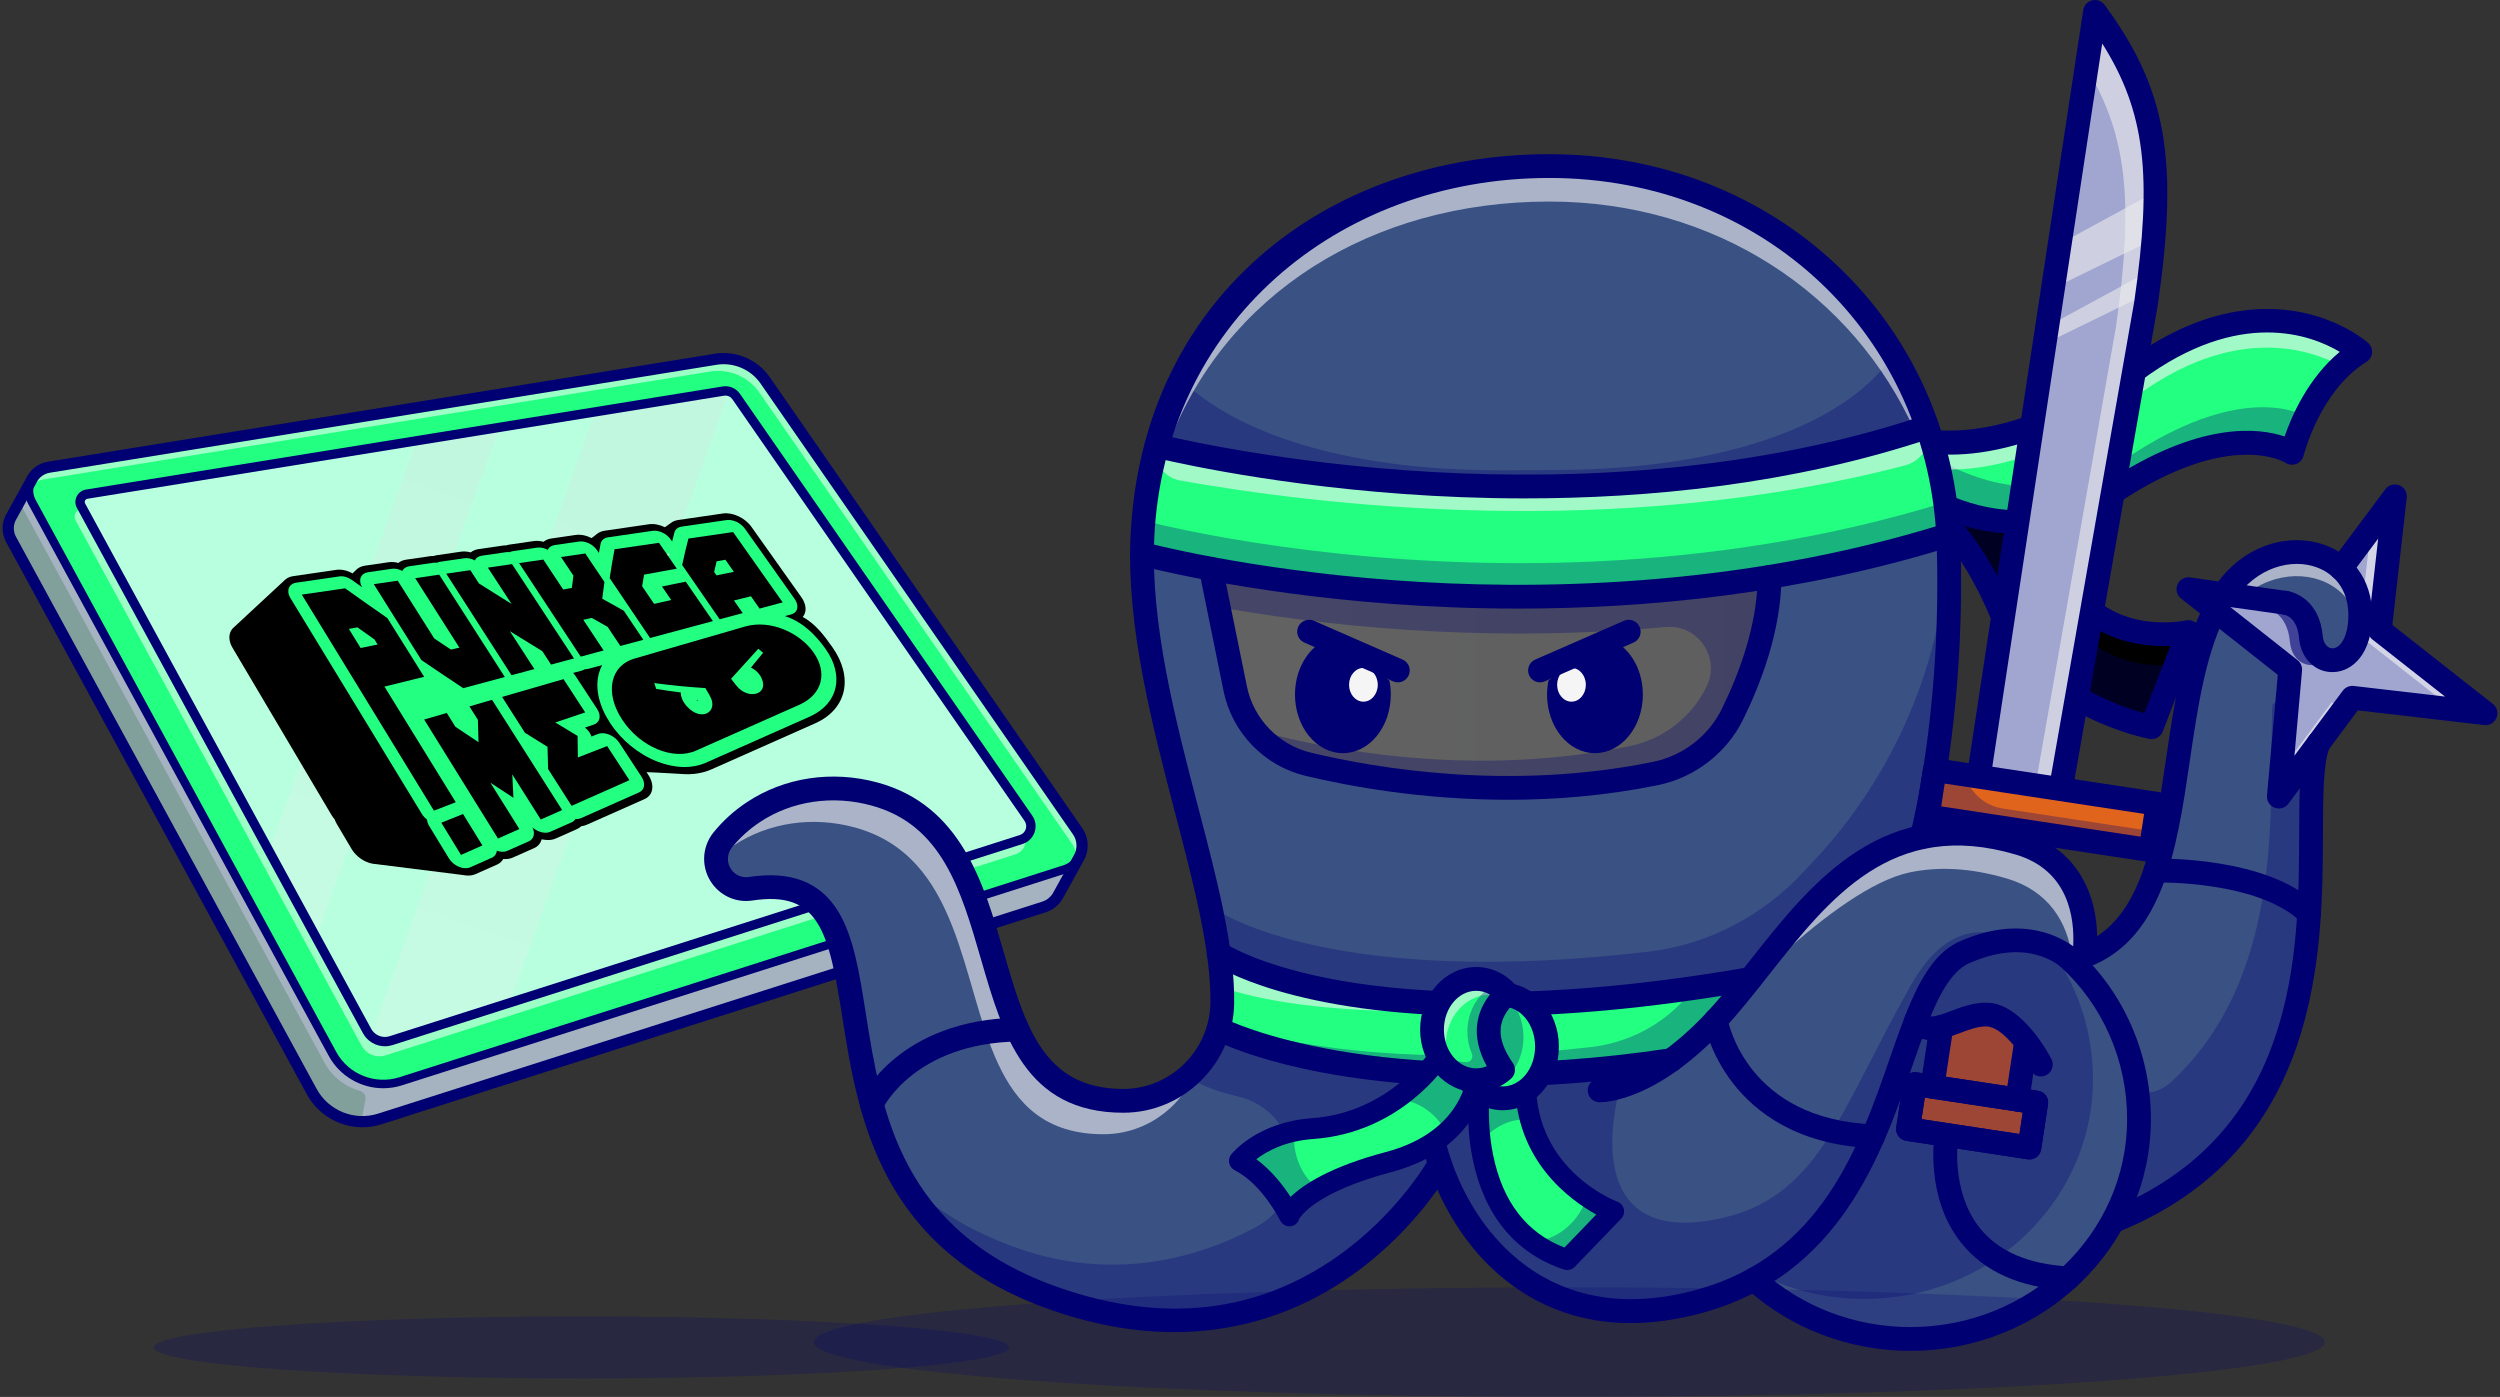 <svg width="723" height="404" viewBox="0 0 723 404" fill="none" xmlns="http://www.w3.org/2000/svg">
<rect x="0" y="0" width="723" height="404" fill="#333333" stroke="none"/>
<path d="M311.884 248.29L306.213 258.556L305.84 259.235C304.98 260.624 303.635 261.744 301.907 262.293L109.876 323.592C108.844 323.92 107.805 324.147 106.763 324.264C100.095 325.065 93.456 321.754 90.147 315.67L3.219 156.035C2.099 153.987 2.154 151.7 3.057 149.814L3.475 149.054L8.154 140.603L8.979 139.11C9.872 137.091 11.713 135.51 14.144 135.117L206.984 103.898C212.523 102.999 218.077 105.366 221.273 109.972L311.658 240.41C313.375 242.894 313.297 245.968 311.884 248.29Z" fill="#A5B2BF"/>
<path d="M307.917 251.404L115.888 312.7C108.262 315.133 99.984 311.813 96.155 304.783L9.227 145.141C6.972 140.998 9.485 135.868 14.143 135.116L206.983 103.897C212.519 103 218.078 105.364 221.271 109.975L311.658 240.412C314.424 244.401 312.543 249.928 307.919 251.404H307.917Z" fill="#23FF81"/>
<g opacity="0.3">
<path d="M105.69 318.025L104.527 324.038C97.859 324.839 93.313 321.98 90.002 315.896L3.075 156.26C1.955 154.212 2.009 151.926 2.912 150.04L3.331 149.28L6.119 144.247C6.08 145.41 6.34 146.614 6.954 147.743L93.888 307.387C96.116 311.479 99.86 314.317 104.101 315.492C105.213 315.799 105.909 316.895 105.69 318.027V318.025Z" fill="#2A7749"/>
</g>
<g opacity="0.55">
<path d="M311.193 249.248C311.482 247.491 311.128 245.599 309.999 243.969L219.614 113.532C216.422 108.921 210.864 106.558 205.325 107.457L12.485 138.676C10.839 138.942 9.46 139.757 8.463 140.881C8.881 138.072 11.031 135.618 14.144 135.115L206.984 103.897C212.517 102.998 218.077 105.36 221.273 109.971L311.658 240.408C313.626 243.246 313.239 246.866 311.191 249.246L311.193 249.248Z" fill="white"/>
</g>
<g opacity="0.55">
<path d="M293.766 247.043L241.263 263.802L202.242 276.253L145.824 294.265L111.54 305.209C110.956 305.395 110.358 305.488 109.752 305.488C108.245 305.488 106.82 304.914 105.749 303.923C105.282 303.495 104.886 302.985 104.577 302.416L95.61 285.953L89.876 275.421L86.974 270.089L84.984 266.44L76.299 250.493L69.224 237.5L34.476 173.673L29.025 163.667L21.866 150.522C21.116 149.136 21.954 147.424 23.512 147.168L23.889 147.104L30.591 159.408L36.041 169.414L70.79 233.242L77.865 246.234L86.55 262.182L88.539 265.831L91.442 271.162L97.176 281.694L106.142 298.158C106.451 298.726 106.85 299.238 107.315 299.665C108.386 300.657 109.809 301.23 111.317 301.23C111.921 301.23 112.521 301.136 113.106 300.95L147.389 290.006L203.807 271.995L242.828 259.544L295.332 242.785C295.744 242.652 296.121 242.46 296.452 242.22C296.948 244.204 295.867 246.369 293.766 247.042V247.043Z" fill="white"/>
</g>
<path d="M295.333 242.787L147.39 290.008L113.107 300.952C112.522 301.138 111.924 301.232 111.318 301.232C109.812 301.232 108.387 300.657 107.316 299.666C106.849 299.238 106.452 298.728 106.143 298.16L91.442 271.164L77.866 246.236L23.435 146.263C22.684 144.879 23.523 143.165 25.08 142.909L120.494 127.462L144.411 123.593L172.12 119.105L209.216 113.1C209.411 113.07 209.619 113.051 209.816 113.051C210.17 113.051 210.518 113.1 210.848 113.197C211.673 113.428 212.4 113.944 212.9 114.665L297.424 236.642C298.966 238.872 297.92 241.96 295.337 242.785L295.333 242.787Z" fill="#6F706F"/>
<path d="M295.333 242.787L242.829 259.545L203.808 271.997L147.39 290.008L113.107 300.952C112.522 301.138 111.924 301.232 111.318 301.232C109.812 301.232 108.387 300.657 107.316 299.666C106.849 299.238 106.452 298.728 106.143 298.16L97.177 281.696L91.441 271.164L88.538 265.833L86.549 262.184L77.864 246.236L70.789 233.244L36.04 169.416L30.59 159.41L23.431 146.265C22.68 144.881 23.519 143.167 25.076 142.911L68.409 135.899L77.889 134.363L120.49 127.464L136.934 124.808L137.558 124.705L144.408 123.595L172.116 119.107L209.212 113.102C209.408 113.072 209.615 113.053 209.812 113.053C210.166 113.053 210.514 113.102 210.844 113.199C211.669 113.43 212.396 113.946 212.896 114.667L225.603 133.001L241.93 156.565L284.064 217.372L288.444 223.691L297.42 236.644C298.962 238.874 297.916 241.962 295.333 242.787Z" fill="#B8FFDF"/>
<path opacity="0.25" d="M144.409 123.593L91.444 271.162L77.867 246.235L120.492 127.462L144.409 123.593Z" fill="url(#paint0_linear_2247_17698)"/>
<path opacity="0.25" d="M210.845 113.197L147.39 290.006L113.107 300.95C112.523 301.136 111.925 301.23 111.319 301.23C109.812 301.23 108.387 300.655 107.316 299.664L172.115 119.103L209.211 113.098C209.406 113.068 209.613 113.049 209.811 113.049C210.164 113.049 210.512 113.098 210.843 113.195L210.845 113.197Z" fill="url(#paint1_linear_2247_17698)"/>
<path d="M111.319 302.582C108.667 302.582 106.232 301.134 104.961 298.803L22.247 146.908C21.684 145.874 21.657 144.625 22.175 143.568C22.693 142.511 23.697 141.766 24.86 141.578L208.996 111.769C209.263 111.726 209.539 111.702 209.812 111.702C211.483 111.702 213.051 112.523 214.005 113.899L298.529 235.876C299.512 237.295 299.756 239.044 299.201 240.678C298.646 242.31 297.383 243.549 295.74 244.073L113.517 302.24C112.8 302.469 112.059 302.584 111.317 302.584L111.319 302.582ZM209.814 114.401C209.685 114.401 209.558 114.411 209.431 114.432L25.292 144.244C24.989 144.293 24.735 144.481 24.6 144.756C24.465 145.034 24.471 145.346 24.618 145.616L107.332 297.513C108.127 298.975 109.656 299.881 111.317 299.881C111.78 299.881 112.245 299.809 112.697 299.664L294.917 241.497C295.736 241.235 296.365 240.619 296.641 239.804C296.918 238.989 296.795 238.118 296.306 237.41L211.782 115.433C211.333 114.784 210.596 114.399 209.811 114.399L209.814 114.401Z" fill="#000072"/>
<path d="M104.815 326.003C98.253 326.003 91.993 322.458 88.723 316.449L1.794 156.809C0.478 154.401 0.406 151.597 1.592 149.113C1.606 149.083 1.62 149.056 1.635 149.029L7.528 138.383C8.702 135.79 11.073 133.972 13.881 133.517L206.723 102.298C212.839 101.307 219.071 103.959 222.601 109.05L312.988 239.488C314.967 242.353 315.083 246.123 313.285 249.103L307.258 260.017C307.246 260.04 307.232 260.062 307.218 260.085C306.12 261.865 304.41 263.2 302.399 263.841L110.368 325.138C108.533 325.724 106.66 326.005 104.814 326.005L104.815 326.003ZM4.496 150.551C3.783 152.074 3.834 153.786 4.637 155.257L91.569 314.901C95.014 321.239 102.507 324.247 109.383 322.05L301.414 260.753C302.694 260.345 303.74 259.538 304.441 258.416L310.465 247.509C310.476 247.489 310.488 247.47 310.5 247.448C311.653 245.556 311.584 243.154 310.324 241.333L219.937 110.897C217.115 106.824 212.131 104.706 207.241 105.497L14.401 136.714C12.652 136.998 11.18 138.137 10.461 139.761C10.441 139.806 10.42 139.849 10.397 139.89L4.496 150.549V150.551Z" fill="#000072"/>
<path d="M110.831 314.719C104.409 314.719 98.28 311.252 95.079 305.372L8.149 145.73C6.881 143.4 6.822 140.699 7.991 138.317C9.158 135.937 11.329 134.328 13.946 133.904L206.786 102.685C212.755 101.72 218.837 104.305 222.278 109.275L312.665 239.713C314.207 241.939 314.59 244.683 313.721 247.247C312.849 249.809 310.869 251.752 308.291 252.575L116.262 313.873C114.468 314.446 112.637 314.719 110.829 314.721L110.831 314.719ZM209.282 104.939C208.582 104.939 207.881 104.995 207.179 105.109L14.339 136.328C12.517 136.623 11.006 137.743 10.195 139.398C9.382 141.055 9.423 142.933 10.305 144.555L97.235 304.197C100.776 310.699 108.464 313.781 115.516 311.534L307.545 250.235C309.374 249.651 310.777 248.273 311.397 246.456C312.014 244.638 311.743 242.689 310.65 241.112L220.263 110.675C217.76 107.063 213.607 104.941 209.284 104.941L209.282 104.939Z" fill="#000072"/>
<path d="M108.427 249.873C107.614 249.805 106.766 249.59 105.927 249.223C104.154 248.447 102.601 247.085 101.647 245.474L97.428 238.343C97.154 237.881 96.941 237.418 96.787 236.961C96.431 236.556 96.114 236.123 95.847 235.669L67.209 187.279C66.328 185.79 66.103 184.199 66.59 182.898C66.834 182.247 67.245 181.698 67.786 181.277L82.143 167.951C82.766 167.249 83.671 166.782 84.761 166.624L97.242 164.804C98.733 164.587 100.431 164.962 101.952 165.824C101.973 165.805 101.995 165.785 102.016 165.766C102.052 165.731 102.087 165.695 102.124 165.662C102.163 165.623 102.202 165.584 102.243 165.547C102.276 165.514 102.312 165.48 102.347 165.447C102.384 165.41 102.421 165.373 102.46 165.336C102.497 165.297 102.536 165.26 102.575 165.224C102.609 165.191 102.642 165.158 102.677 165.125C102.716 165.086 102.755 165.046 102.796 165.009C102.831 164.974 102.865 164.941 102.902 164.906C102.939 164.869 102.976 164.831 103.015 164.794C103.629 164.167 104.487 163.749 105.511 163.598L112.41 162.592C113.311 162.461 114.268 162.543 115.208 162.803C115.793 162.314 116.553 161.988 117.436 161.859L124.359 160.85C124.703 160.8 125.056 160.78 125.414 160.792C125.715 160.686 126.037 160.606 126.377 160.557L133.317 159.545C134.222 159.412 135.188 159.494 136.139 159.754C136.724 159.265 137.484 158.937 138.373 158.806L145.337 157.79C145.683 157.739 146.038 157.72 146.4 157.729C146.701 157.622 147.025 157.544 147.369 157.493L154.35 156.475C155.261 156.342 156.234 156.424 157.196 156.684C157.778 156.193 158.542 155.865 159.435 155.734L166.44 154.712C167.929 154.495 169.59 154.849 171.091 155.615C171.107 155.603 171.124 155.591 171.142 155.58C171.177 155.552 171.212 155.525 171.25 155.498C171.294 155.462 171.339 155.427 171.386 155.392C171.421 155.363 171.459 155.335 171.496 155.308C171.537 155.275 171.578 155.243 171.621 155.212C171.66 155.181 171.699 155.15 171.74 155.12C171.779 155.089 171.82 155.058 171.861 155.026C171.9 154.995 171.939 154.964 171.98 154.935C172.02 154.903 172.059 154.872 172.102 154.841C172.145 154.808 172.186 154.774 172.231 154.741C172.264 154.714 172.299 154.686 172.334 154.661C172.375 154.628 172.418 154.595 172.461 154.561C172.502 154.53 172.541 154.497 172.582 154.466C172.621 154.434 172.661 154.403 172.702 154.372C173.272 153.916 174.007 153.608 174.867 153.483L187.668 151.616C189.14 151.401 190.785 151.737 192.284 152.474C192.292 152.468 192.3 152.462 192.308 152.457C192.347 152.427 192.39 152.398 192.431 152.371C192.472 152.339 192.515 152.31 192.558 152.281C192.599 152.249 192.64 152.222 192.683 152.193C192.722 152.163 192.763 152.134 192.804 152.107C192.845 152.075 192.886 152.048 192.929 152.019C192.968 151.989 193.009 151.96 193.05 151.933C193.093 151.9 193.138 151.868 193.183 151.839C193.22 151.81 193.261 151.784 193.301 151.757C193.34 151.728 193.383 151.698 193.424 151.669C193.465 151.638 193.506 151.608 193.549 151.579C193.588 151.548 193.629 151.52 193.672 151.491C193.713 151.46 193.754 151.43 193.797 151.401C193.834 151.372 193.873 151.344 193.912 151.317C193.957 151.284 194.002 151.251 194.049 151.217C194.608 150.791 195.321 150.502 196.15 150.381L209.027 148.503C211.9 148.085 215.459 149.742 217.331 152.38L231.747 172.698C232.767 174.136 233.171 175.678 232.87 176.98C232.741 177.531 232.491 178.02 232.136 178.43C235.923 180.427 238.487 184.008 240.715 187.152C246.772 195.699 245.087 204.894 235.939 209.102C235.921 209.109 235.904 209.117 235.886 209.125L205.898 222.438C203.322 223.617 200.358 224.084 197.201 223.845C197.133 223.841 197.065 223.837 196.996 223.832C196.93 223.828 196.861 223.824 196.795 223.82C196.725 223.816 196.654 223.812 196.584 223.806C196.512 223.802 196.441 223.798 196.369 223.792C196.304 223.789 196.24 223.785 196.175 223.781C196.107 223.777 196.039 223.773 195.97 223.769C195.898 223.765 195.824 223.761 195.751 223.755C195.687 223.751 195.622 223.749 195.558 223.744C195.487 223.74 195.417 223.736 195.347 223.732C195.276 223.728 195.204 223.724 195.134 223.718C195.069 223.714 195.005 223.712 194.94 223.707C194.87 223.703 194.8 223.699 194.727 223.695C194.659 223.691 194.592 223.689 194.524 223.683C194.454 223.679 194.385 223.677 194.315 223.671C194.248 223.667 194.182 223.665 194.115 223.66C194.047 223.656 193.979 223.654 193.91 223.648C193.84 223.644 193.77 223.642 193.699 223.636C193.633 223.632 193.568 223.63 193.502 223.626C193.431 223.622 193.363 223.62 193.293 223.615C193.224 223.611 193.156 223.609 193.087 223.603C193.021 223.599 192.957 223.597 192.89 223.593C192.82 223.589 192.751 223.587 192.683 223.583C192.613 223.579 192.544 223.578 192.476 223.572C192.407 223.568 192.339 223.566 192.269 223.56C192.202 223.556 192.136 223.554 192.069 223.55C192.011 223.548 191.952 223.544 191.895 223.542C191.827 223.542 191.759 223.535 191.69 223.533C191.213 223.521 190.731 223.488 190.246 223.443C190.185 223.443 190.123 223.437 190.06 223.435C189.99 223.435 189.918 223.429 189.847 223.425C189.781 223.425 189.712 223.419 189.644 223.415C189.581 223.415 189.517 223.409 189.454 223.407C189.384 223.407 189.314 223.402 189.245 223.4C189.181 223.4 189.116 223.394 189.052 223.392C188.979 223.392 188.907 223.386 188.837 223.384C188.772 223.384 188.706 223.378 188.641 223.376C188.573 223.376 188.503 223.37 188.434 223.368C188.37 223.368 188.305 223.363 188.241 223.361C188.176 223.361 188.112 223.355 188.045 223.353C187.973 223.353 187.899 223.347 187.826 223.345C187.76 223.345 187.693 223.339 187.627 223.337C187.564 223.337 187.5 223.331 187.435 223.329C187.365 223.329 187.295 223.323 187.226 223.321C187.16 223.321 187.093 223.316 187.027 223.314C187.011 223.314 186.996 223.314 186.982 223.314L187.508 224.115C189.39 226.982 188.923 229.978 186.413 231.092L169.629 238.544C169.162 238.751 168.644 238.882 168.095 238.939C167.767 239.271 167.364 239.549 166.889 239.76L160.682 242.515C159.789 242.912 158.716 243.025 157.583 242.871C157.512 242.863 157.444 242.853 157.374 242.844C157.307 242.836 157.239 242.826 157.17 242.816C157.1 242.808 157.03 242.799 156.959 242.789C156.893 242.781 156.826 242.771 156.76 242.761C156.717 242.758 156.674 242.752 156.631 242.746C156.349 243.856 155.621 244.763 154.473 245.271L148.262 248.028C147.469 248.38 146.535 248.513 145.546 248.429C145.159 249.117 144.555 249.676 143.746 250.036L137.533 252.793C137.326 252.885 137.109 252.963 136.884 253.024C136.036 253.258 135.076 253.276 134.082 253.084L108.452 249.868L108.427 249.873Z" fill="black"/>
<path d="M135.599 250.968C134.747 251.203 133.717 251.103 132.701 250.677C131.514 250.179 130.463 249.282 129.814 248.214L124.137 238.892C123.754 238.261 123.543 237.624 123.494 237.03C122.898 236.576 122.388 236.019 122.012 235.404L83.949 172.899C83.363 171.936 83.215 170.904 83.541 170.068C83.867 169.231 84.635 168.666 85.653 168.518L98.152 166.698C99.279 166.534 100.591 166.896 101.687 167.675C102.699 168.395 103.714 169.114 104.73 169.831C104.153 168.881 104.003 167.871 104.318 167.046C104.636 166.208 105.404 165.643 106.428 165.494L113.337 164.49C114.31 164.347 115.389 164.595 116.343 165.119C116.698 164.386 117.424 163.896 118.369 163.759L125.302 162.75C125.651 162.7 126.017 162.698 126.384 162.743C126.664 162.604 126.978 162.506 127.324 162.457L134.274 161.445C135.253 161.302 136.342 161.548 137.309 162.072C137.659 161.339 138.384 160.847 139.336 160.708L146.309 159.694C146.661 159.643 147.028 159.641 147.399 159.684C147.679 159.545 147.996 159.448 148.343 159.397L155.334 158.379C156.319 158.236 157.419 158.48 158.401 159.004C158.745 158.269 159.47 157.777 160.427 157.636L167.441 156.616C169.275 156.35 171.508 157.421 172.656 159.119L173.195 159.919C173.355 159.027 173.519 158.146 173.688 157.274C173.883 156.262 174.7 155.558 175.88 155.386L188.699 153.52C190.542 153.252 192.807 154.323 193.982 156.024L194.378 156.596C194.593 155.721 194.814 154.855 195.039 154.003C195.283 153.078 196.075 152.447 197.187 152.285L210.083 150.409C211.938 150.139 214.233 151.21 215.436 152.912L229.822 173.236C230.479 174.162 230.737 175.155 230.542 175.993C230.346 176.832 229.715 177.451 228.777 177.695L226.985 178.176C227.047 178.196 227.112 178.217 227.174 178.237C232.275 179.898 236.071 183.879 238.768 187.694C244.128 195.275 242.567 203.387 234.284 207.198C234.273 207.204 234.261 207.208 234.251 207.214L204.293 220.511C200.263 222.356 195.183 222.247 190.001 220.21C184.63 218.1 179.695 214.046 176.459 209.112C173.24 204.202 172.073 199.16 173.152 194.9C173.383 193.991 173.711 193.141 174.133 192.359L170.207 193.412C169.871 193.502 169.513 193.541 169.146 193.533C168.893 193.709 168.594 193.844 168.268 193.932L165.737 194.61C165.991 194.872 166.218 195.154 166.411 195.449L172.706 205.06C173.953 206.964 173.525 208.942 171.729 209.549L169.169 210.413C170.086 211.131 170.76 212.057 171.055 212.997L172.949 212.26C173.865 211.904 175.05 211.975 176.214 212.456C177.379 212.936 178.421 213.786 179.083 214.797L185.543 224.659C186.752 226.505 186.449 228.432 184.833 229.15L168.071 236.59C167.592 236.803 167.033 236.891 166.437 236.858C166.191 237.26 165.821 237.589 165.333 237.804L159.133 240.555C158.215 240.964 156.999 240.915 155.801 240.42C155.145 240.149 154.525 239.76 153.992 239.287C154.812 240.987 154.406 242.654 152.932 243.307L146.729 246.061C145.883 246.438 144.786 246.424 143.688 246.031C143.594 246.93 143.092 247.677 142.218 248.064L136.013 250.818C135.88 250.876 135.74 250.927 135.595 250.966L135.599 250.968ZM201.439 202.422C201.492 202.496 201.551 202.57 201.617 202.645C201.641 202.672 201.664 202.697 201.686 202.721C201.727 202.653 201.76 202.563 201.764 202.447C201.656 202.439 201.549 202.43 201.439 202.422Z" fill="#23FF81"/>
<path d="M139.513 244.499C137.45 245.415 135.386 246.33 133.324 247.246C131.416 244.127 129.517 241.022 127.625 237.928C129.718 237.088 131.813 236.247 133.906 235.407C135.769 238.426 137.637 241.458 139.515 244.5L139.513 244.499ZM99.807 170.145C95.626 170.751 91.45 171.357 87.279 171.963C99.666 192.216 112.399 213.033 125.493 234.441C127.598 233.628 129.703 232.815 131.809 232.002C124.834 220.692 117.961 209.547 111.187 198.565C115.012 197.623 118.838 196.679 122.667 195.735C119.1 190.035 115.561 184.377 112.049 178.762C107.992 175.946 103.911 173.073 99.809 170.145H99.807ZM109.207 186.399C107.571 186.734 105.936 187.068 104.3 187.4C103.162 185.555 102.027 183.716 100.895 181.881C101.718 181.73 102.543 181.578 103.366 181.428C105.009 182.6 106.649 183.763 108.285 184.916L109.205 186.399H109.207ZM121.864 190.887C125.927 193.656 129.966 196.369 133.977 199.021C137.981 197.946 141.988 196.869 145.996 195.792C139.588 185.796 133.263 175.932 127.021 166.197C124.703 166.533 122.387 166.87 120.071 167.206C124.295 173.847 128.555 180.546 132.857 187.308C132.042 187.492 131.227 187.676 130.412 187.857C128.807 186.794 127.201 185.723 125.589 184.642C122.041 179.031 118.52 173.464 115.027 167.937C112.717 168.271 110.409 168.607 108.101 168.941C112.643 176.184 117.23 183.499 121.862 190.887H121.864ZM129.052 165.904C135.261 175.564 141.552 185.354 147.927 195.274C150.133 194.682 152.34 194.088 154.548 193.496C152.168 189.823 149.801 186.169 147.444 182.532C150.593 184.498 153.724 186.425 156.835 188.315L159.368 192.202C161.578 191.608 163.788 191.014 166.001 190.42C159.954 181.216 153.983 172.125 148.085 163.145C145.754 163.483 143.424 163.821 141.094 164.159C143.363 167.641 145.644 171.14 147.935 174.656C144.81 172.719 141.665 170.743 138.503 168.73C137.672 167.45 136.846 166.17 136.019 164.894C133.695 165.23 131.373 165.568 129.052 165.904ZM165.385 170.028C164.549 170.182 163.712 170.335 162.878 170.489C160.955 167.593 159.039 164.706 157.132 161.831C154.795 162.169 152.459 162.509 150.124 162.847C155.989 171.755 161.924 180.771 167.934 189.898C170.146 189.304 172.36 188.709 174.575 188.113C172.605 185.147 170.644 182.192 168.69 179.248C169.511 179.065 170.332 178.879 171.152 178.695C172.679 179.569 174.199 180.431 175.714 181.283C176.941 183.122 178.173 184.967 179.408 186.816C181.624 186.22 183.842 185.625 186.06 185.029C184.167 182.215 182.279 179.411 180.4 176.616C178.333 175.477 176.257 174.32 174.17 173.143C174.367 171.503 174.578 169.889 174.803 168.296C172.952 165.544 171.108 162.802 169.268 160.07C166.923 160.41 164.578 160.75 162.237 161.09C163.431 162.881 164.629 164.675 165.829 166.473C165.672 167.645 165.526 168.83 165.383 170.028H165.385ZM186.262 166.191C189.414 165.613 192.568 165.032 195.727 164.452C194.005 161.954 192.291 159.463 190.581 156.982C186.291 157.604 182.007 158.225 177.729 158.847C177.213 161.55 176.742 164.327 176.316 167.184C180.18 172.914 184.075 178.689 187.999 184.51C194.054 182.884 200.114 181.256 206.178 179.626C203.546 175.803 200.925 172 198.32 168.216C196.028 168.683 193.735 169.152 191.445 169.619C192.334 170.921 193.225 172.224 194.118 173.532C192.469 173.903 190.821 174.275 189.172 174.644C188.015 172.942 186.862 171.243 185.71 169.551C185.886 168.419 186.072 167.299 186.264 166.193L186.262 166.191ZM199.092 155.747C198.443 158.223 197.841 160.776 197.286 163.404C200.872 168.599 204.486 173.833 208.125 179.102C210.351 178.504 212.577 177.906 214.805 177.308C213.957 176.088 213.109 174.871 212.262 173.655C213.9 173.252 215.538 172.848 217.176 172.443C218.004 173.628 218.835 174.814 219.665 176.002C221.895 175.404 224.125 174.804 226.355 174.204C221.532 167.364 216.753 160.586 212.02 153.873C207.705 154.498 203.395 155.124 199.092 155.747ZM212.231 165.376C210.558 165.718 208.885 166.058 207.214 166.4L206.53 165.417C206.761 164.378 206.997 163.352 207.242 162.335C208.086 162.181 208.932 162.025 209.776 161.87C210.593 163.037 211.41 164.208 212.231 165.378V165.376ZM122.665 208.089C129.675 219.387 136.791 230.857 144.014 242.499C146.076 241.585 148.14 240.668 150.202 239.753C147.391 235.26 144.599 230.795 141.82 226.356C144.049 227.83 146.272 229.286 148.484 230.722C148.359 228.438 148.249 226.182 148.154 223.952C150.882 228.279 153.628 232.632 156.387 237.007C158.449 236.093 160.511 235.178 162.573 234.264C155.723 223.491 148.969 212.871 142.31 202.396C140.125 203.029 137.94 203.662 135.757 204.295C136.574 205.589 137.391 206.887 138.212 208.187C138.255 210.309 138.311 212.461 138.382 214.636C136.164 213.17 133.94 211.685 131.706 210.182C130.873 208.849 130.041 207.52 129.21 206.193C127.029 206.824 124.848 207.458 122.667 208.089H122.665ZM162.968 196.41C157.042 198.127 151.12 199.843 145.204 201.557C147.397 204.993 149.6 208.445 151.812 211.912C153.997 213.287 156.172 214.646 158.338 215.984C158.381 218.099 158.439 220.239 158.512 222.408C160.765 225.94 163.03 229.487 165.305 233.052C170.881 230.578 176.455 228.103 182.028 225.629C179.875 222.326 177.729 219.037 175.593 215.764C172.769 216.862 169.945 217.96 167.121 219.059C167.078 216.954 167.05 214.878 167.037 212.826C164.899 211.552 162.751 210.256 160.595 208.943C163.478 207.97 166.358 206.996 169.241 206.023C167.142 202.804 165.051 199.599 162.97 196.408L162.968 196.41ZM215.63 181.148C204.951 184.242 194.286 187.334 183.637 190.42C176.459 192.405 174.786 200.307 179.945 208.142C185.157 216.059 194.798 220.067 201.425 217.02C211.397 212.596 221.364 208.171 231.327 203.75C237.943 200.709 239.313 194.412 235.267 188.666C231.251 182.964 222.845 179.151 215.63 181.148ZM204.623 200.07C204.832 200.428 205.041 200.785 205.252 201.145C205.246 201.145 205.24 201.145 205.238 201.145H205.235C208.018 205.771 202.868 209.023 198.601 204.227C197.45 202.933 196.856 201.473 196.878 200.26C194.54 199.965 192.179 199.632 189.777 199.243C189.584 198.671 189.398 198.106 189.213 197.545C194.278 198.219 199.205 198.698 203.995 198.993C204.206 199.353 204.416 199.711 204.627 200.07H204.623ZM220.224 196.083C222.525 200.93 216.267 202.552 212.968 198.255C212.968 198.255 212.966 198.255 212.964 198.255C212.962 198.255 212.958 198.258 212.956 198.264C212.7 197.938 212.444 197.614 212.19 197.291C211.934 196.967 211.678 196.64 211.422 196.314C214.041 193.417 216.666 190.511 219.312 187.617C219.773 188.002 220.232 188.387 220.695 188.778C219.525 190.205 218.352 191.625 217.187 193.054C218.469 193.691 219.605 194.77 220.228 196.081L220.224 196.083Z" fill="black"/>
<path d="M193.293 160.663C193.67 160.663 193.67 160.077 193.293 160.077C192.915 160.077 192.915 160.663 193.293 160.663Z" fill="#E0E0E0"/>
<path d="M571.528 142.003C571.528 142.003 585.471 145.572 596.853 166.984C608.235 188.395 632.901 182.788 632.901 182.788L622.256 210.319C622.256 210.319 589.829 204.155 579.277 178.432C568.724 152.709 557.346 146.846 557.346 146.846" fill="black"/>
<g opacity="0.3">
<path d="M622.255 210.319L629.232 192.276C621.935 192.905 605.536 192.296 596.852 175.961C585.47 154.549 571.528 150.98 571.528 150.98L564.646 153.33C568.774 158.049 574.121 165.867 579.277 178.431C589.828 204.153 622.255 210.319 622.255 210.319Z" fill="#000072"/>
</g>
<path d="M622.257 213.759C622.044 213.759 621.829 213.739 621.612 213.698C620.213 213.432 587.227 206.874 576.095 179.737C566.294 155.847 555.84 149.943 555.737 149.886C554.048 149.017 553.401 146.951 554.271 145.262C555.141 143.574 557.232 142.917 558.92 143.789C559.43 144.051 571.551 150.537 582.46 177.126C590.426 196.543 612.37 204.134 620.137 206.262L627.661 186.8C618.899 187.14 602.67 185.253 593.815 168.598C583.401 149.005 570.775 145.362 570.648 145.327C568.827 144.829 567.732 142.952 568.215 141.127C568.7 139.3 570.556 138.205 572.38 138.67C573.009 138.831 587.931 142.874 599.887 165.369C609.919 184.24 631.915 179.485 632.136 179.434C633.377 179.149 634.669 179.577 635.502 180.539C636.334 181.5 636.565 182.843 636.108 184.029L625.462 211.56C624.942 212.905 623.652 213.759 622.255 213.759H622.257Z" fill="#000072"/>
<path d="M549.623 138.774C549.623 138.774 578.921 163.657 611.039 142.368C645.842 119.297 662.862 130.958 662.862 130.958C662.862 130.958 667.701 110.905 682.576 101.729C682.576 101.729 656.261 78.283 617.209 107.211C578.157 136.141 552.156 126.456 552.156 126.456" fill="#23FF81"/>
<g opacity="0.3">
<path d="M615.581 132.127C583.463 153.416 554.165 128.533 554.165 128.533L554.464 127.081C552.949 126.749 552.156 126.454 552.156 126.454L549.623 138.774C549.623 138.774 578.921 163.657 611.039 142.368C645.842 119.297 662.862 130.959 662.862 130.959C662.862 130.959 663.998 126.268 666.847 120.392C663.664 118.666 646.76 111.46 615.581 132.129V132.127Z" fill="#000072"/>
</g>
<g opacity="0.6">
<path d="M552.156 134.227C552.156 134.227 578.157 143.913 617.209 114.984C645.789 93.813 667.545 100.694 677.16 105.906C678.798 104.37 680.596 102.951 682.578 101.73C682.578 101.73 656.263 78.284 617.211 107.212C578.159 136.142 552.158 126.455 552.158 126.455L549.625 138.775C549.625 138.775 550.104 139.181 551.003 139.844L552.158 134.227H552.156Z" fill="#F5F5F5"/>
</g>
<path d="M583.609 154.399C577.396 154.399 571.828 153.271 567.257 151.837C555.39 148.112 547.717 141.668 547.396 141.397C545.948 140.167 545.772 137.996 547.002 136.55C548.229 135.104 550.396 134.926 551.845 136.151C551.915 136.21 558.945 142.073 569.551 145.348C583.48 149.65 596.799 147.684 609.138 139.503C636.148 121.597 653.348 123.737 660.704 126.229C662.713 120.391 667.48 109.337 676.658 101.756C668.598 96.945 647.747 88.871 619.254 109.978C579.164 139.677 552.087 130.104 550.953 129.68C549.173 129.018 548.268 127.036 548.931 125.258C549.593 123.477 551.571 122.568 553.353 123.235C553.58 123.315 578.318 131.74 615.158 104.45C636.337 88.76 654.055 88.064 665.195 90.249C677.439 92.647 684.563 98.899 684.862 99.163C685.673 99.886 686.095 100.949 685.999 102.032C685.904 103.115 685.304 104.088 684.379 104.659C670.923 112.959 666.247 131.586 666.202 131.773C665.934 132.87 665.144 133.769 664.089 134.173C663.034 134.576 661.845 134.439 660.915 133.8C660.796 133.724 645.001 123.985 612.936 145.239C602.541 152.13 592.425 154.403 583.607 154.403L583.609 154.399Z" fill="#000072"/>
<path d="M670.526 214.947C662.114 235.503 686.983 322.722 611.06 353.198C615.874 344.378 618.606 334.335 618.606 323.68C618.606 314.502 616.66 305.653 613.101 297.659C609.757 290.164 604.994 283.404 599.08 277.807L600.864 277.154C635.206 266.398 624.203 208.932 640.518 176.405L662.329 193.627L659.046 230.375L670.527 214.947H670.526Z" fill="#3A5184"/>
<g opacity="0.3">
<path d="M659.042 230.376L661.772 199.821C660.293 201.215 658.745 202.542 657.179 203.837C655.837 229.61 662.208 280.695 628.103 312.74C625.144 315.521 621.522 316.457 618.127 315.998C618.43 318.527 618.602 321.091 618.602 323.683C618.602 334.338 615.87 344.381 611.057 353.201C686.978 322.725 662.11 235.504 670.522 214.95L659.04 230.378L659.042 230.376Z" fill="#000072"/>
</g>
<path d="M682.578 177.863C682.578 194.27 669.159 193.83 668.303 184.236C667.59 176.151 662.481 174.601 660.89 174.316H660.88L660.585 174.275L660.411 174.256L643.148 171.828C652.52 157.859 668.588 156.625 677.031 164.396C680.416 167.505 682.578 172.084 682.578 177.865V177.863Z" fill="#3A5184"/>
<g opacity="0.6">
<path d="M677.029 171.38C679.734 173.864 681.653 177.288 682.318 181.512C682.48 180.4 682.576 179.192 682.576 177.863C682.576 172.082 680.414 167.503 677.029 164.393C668.586 156.623 652.518 157.858 643.146 171.826L648.652 172.6C657.949 164.696 670.076 164.98 677.029 171.378V171.38Z" fill="#F5F5F5"/>
</g>
<path d="M718.803 206.282L680.302 201.795L670.525 214.938V214.947L659.043 230.375L662.326 193.627L640.516 176.405C640.903 175.63 641.311 174.865 641.729 174.121C642.179 173.316 642.648 172.552 643.136 171.826H643.146L660.409 174.254L660.583 174.273L660.878 174.314H660.888C662.479 174.6 667.587 176.149 668.301 184.235C669.157 193.829 682.575 194.268 682.575 177.861C682.575 172.081 680.414 167.501 677.029 164.392L677.039 164.382L692.609 143.531L688.235 182.247L718.803 206.28V206.282Z" fill="#A1A6D1"/>
<g opacity="0.6">
<path d="M685.666 152.832L682.182 183.682L709.556 205.203L718.804 206.282L688.236 182.249L692.61 143.533L685.666 152.832Z" fill="#F5F5F5"/>
<path d="M654.356 175.688L654.529 175.709L654.825 175.751H654.834C656.425 176.036 661.534 177.586 662.247 185.671C662.806 191.927 668.704 194.286 672.742 190.623C670.461 189.849 668.603 187.613 668.302 184.238C667.588 176.153 662.48 174.603 660.889 174.318H660.879L660.584 174.277L660.41 174.257L643.147 171.83H643.138C642.688 172.495 642.258 173.198 641.844 173.931L654.356 175.69V175.688Z" fill="#000072"/>
<path d="M674.248 203.229L664.47 216.371V216.382L659.723 222.757L659.043 230.376L670.525 214.948V214.938L678.839 203.763L674.248 203.229Z" fill="#F5F5F5"/>
</g>
<path d="M667.799 267.586C666.935 267.586 666.069 267.262 665.401 266.613C653.016 254.576 623.761 255.206 623.462 255.211C621.537 255.247 619.984 253.763 619.933 251.866C619.882 249.968 621.379 248.387 623.277 248.336C624.59 248.297 655.725 247.619 670.195 261.682C671.557 263.005 671.589 265.184 670.263 266.545C669.589 267.238 668.694 267.586 667.797 267.586H667.799Z" fill="#000072"/>
<path d="M611.039 356.648C609.675 356.648 608.385 355.831 607.846 354.489C607.138 352.726 607.994 350.723 609.757 350.015C664.643 327.997 664.812 275.519 664.923 240.792C664.962 228.824 664.991 219.372 667.344 213.634C668.066 211.877 670.073 211.037 671.832 211.756C673.589 212.477 674.429 214.487 673.71 216.243C671.867 220.737 671.837 230.041 671.802 240.814C671.693 275.163 671.509 332.657 612.319 356.398C611.899 356.566 611.465 356.646 611.039 356.646V356.648Z" fill="#000072"/>
<path d="M600.865 280.596C599.401 280.596 598.045 279.654 597.584 278.185C597.017 276.373 598.025 274.442 599.839 273.875C619.328 267.772 622.812 244.044 626.504 218.923C628.926 202.438 631.429 185.394 638.738 172.434C646.8 158.14 660.398 154.364 670.303 156.972C680.007 159.522 686.03 167.529 686.026 177.866C686.02 188.927 680.464 194.122 674.96 194.364C669.629 194.609 665.409 190.465 664.886 184.54C664.344 178.417 660.85 177.754 660.154 177.684L660.414 174.254L660.6 170.82C664.067 171.008 670.856 173.99 671.736 183.934C671.927 186.097 673.131 187.551 674.657 187.493C676.885 187.395 679.143 184.055 679.147 177.862C679.151 170.691 675.191 165.368 668.556 163.624C661.21 161.693 650.992 164.713 644.73 175.814C638.05 187.659 635.641 204.06 633.311 219.921C629.475 246.038 625.507 273.043 601.897 280.438C601.555 280.546 601.209 280.596 600.869 280.596H600.865Z" fill="#000072"/>
<path d="M659.043 233.815C658.633 233.815 658.218 233.741 657.818 233.588C656.379 233.039 655.48 231.601 655.617 230.069L658.734 195.173L630.768 173.089C629.55 172.126 629.128 170.466 629.738 169.038C630.347 167.609 631.835 166.767 633.379 166.984L660.974 170.857C661.001 170.861 661.031 170.863 661.058 170.867L661.304 170.902C663.005 171.111 664.326 172.56 664.326 174.315C664.326 176.214 662.79 177.754 660.892 177.754C660.734 177.754 660.564 177.743 660.407 177.721L660.02 177.67C659.991 177.666 659.962 177.664 659.932 177.659L644.997 175.558L664.459 190.925C665.369 191.644 665.856 192.774 665.752 193.931L663.554 218.548L677.545 199.739C678.278 198.752 679.486 198.234 680.703 198.375L707.103 201.451L686.111 184.948C685.175 184.211 684.684 183.043 684.819 181.858L687.766 155.764L679.797 166.439C678.661 167.959 676.505 168.274 674.983 167.136C673.46 165.999 673.148 163.845 674.285 162.323L689.856 141.472C690.786 140.227 692.433 139.762 693.878 140.332C695.322 140.903 696.203 142.373 696.029 143.917L691.871 180.727L720.932 203.575C722.142 204.527 722.573 206.167 721.985 207.59C721.399 209.012 719.937 209.874 718.409 209.694L681.88 205.438L661.807 232.424C661.144 233.315 660.11 233.811 659.047 233.811L659.043 233.815Z" fill="#000072"/>
<path d="M593.759 240.823L570.338 237.265L605.874 3.438C622.93 26.614 626.76 45.308 620.631 87.713L593.757 240.823H593.759Z" fill="#A1A6D1"/>
<path d="M593.759 240.823L570.338 237.265L605.874 3.438C622.93 26.614 626.76 45.308 620.631 87.713L593.757 240.823H593.759Z" fill="#A1A6D1"/>
<g opacity="0.6">
<path d="M623.362 55.487L595.675 70.542L593.721 83.399L622.78 69.213C623.179 64.292 623.372 59.746 623.362 55.485V55.487Z" fill="#EDEDED"/>
</g>
<g opacity="0.6">
<path d="M592.788 94.04L592.023 99.063L621.653 84.599C621.937 82.305 622.181 80.092 622.394 77.942L592.786 94.042L592.788 94.04Z" fill="#EDEDED"/>
</g>
<g opacity="0.6">
<path d="M605.874 3.437L603.413 19.628C615.075 39.037 617.217 57.975 611.926 94.592L586.455 239.712L593.759 240.822L620.633 87.712C626.76 45.307 622.931 26.613 605.876 3.437H605.874Z" fill="#EDEDED"/>
</g>
<path d="M593.761 244.265C593.589 244.265 593.415 244.253 593.241 244.225L569.82 240.667C568.919 240.53 568.108 240.039 567.567 239.304C567.025 238.57 566.799 237.651 566.935 236.748L602.472 2.921C602.681 1.545 603.699 0.431 605.049 0.099C606.4 -0.231 607.819 0.281 608.643 1.401C626.539 25.717 630.135 45.999 624.036 88.207C624.03 88.242 624.024 88.276 624.018 88.311L597.146 241.421C596.853 243.088 595.405 244.267 593.763 244.267L593.761 244.265ZM574.253 234.381L590.951 236.92L617.235 87.171C622.468 50.914 620.481 32.424 607.963 12.572L574.253 234.381Z" fill="#000072"/>
<path d="M588.883 318.863L586.905 331.883L562.935 328.244L551.789 326.551L553.767 313.529L558.835 314.295L583.409 318.026V318.036L588.883 318.863Z" fill="#E1641C"/>
<g opacity="0.3">
<path d="M588.881 318.862L586.903 331.882L562.933 328.243L551.787 326.55L553.765 313.528L558.833 314.294L583.407 318.025V318.035L588.881 318.862Z" fill="#000072"/>
</g>
<path d="M598.079 369.711C586.21 380.569 570.17 387.238 552.491 387.238C534.812 387.238 519.088 380.702 507.271 370.037C524.902 360.361 534.812 344.588 541.735 328.621C546.875 316.742 550.371 304.762 554.164 295.086C556.142 297.675 558.63 297.758 561.466 296.993L558.835 314.297L553.768 313.533L551.79 326.553L562.934 328.246C562.934 328.246 556.336 367.46 598.081 369.713L598.079 369.711Z" fill="#3A5184"/>
<path d="M585.957 301.305L583.408 318.026L558.834 314.294L561.465 296.99C565.41 295.928 570.009 293.237 574.76 293.431C579.042 293.615 583.08 297.58 585.957 301.303V301.305Z" fill="#E1641C"/>
<g opacity="0.3">
<path d="M585.957 301.304L583.408 318.025L558.834 314.293L561.465 296.989C565.41 295.927 570.009 293.236 574.76 293.43C579.042 293.614 583.08 297.579 585.957 301.302V301.304Z" fill="#000072"/>
</g>
<path d="M618.605 323.686C618.605 341.795 610.723 358.129 598.09 369.713H598.08C556.337 367.459 562.933 328.245 562.933 328.245L586.905 331.884L588.883 318.864L583.407 318.038V318.028L585.956 301.306C583.081 297.585 579.043 293.618 574.759 293.434C570.008 293.241 565.409 295.932 561.464 296.993C558.63 297.757 556.142 297.677 554.162 295.086C557.905 285.49 561.933 278.159 568.132 275.427C582.967 268.87 592.767 272.949 597.875 276.711C610.825 288.314 618.605 305.323 618.605 323.686Z" fill="#3A5184"/>
<g opacity="0.3">
<path d="M592.472 273.716C586.883 271.498 578.817 270.706 568.129 275.428C565.291 276.675 562.901 278.893 560.802 281.852C558.3 285.352 556.194 289.882 554.163 295.085C551.704 301.37 549.357 308.629 546.606 316.204C545.126 320.288 543.535 324.459 541.729 328.62C535.083 343.942 525.694 359.094 509.355 368.835C518.314 373.195 528.444 375.653 539.175 375.653C556.854 375.653 572.89 368.989 584.764 358.129H584.772C597.403 346.547 605.289 330.209 605.289 312.1C605.289 297.86 600.612 284.438 592.468 273.716H592.472ZM586.908 331.886L562.936 328.241L551.792 326.546L553.211 317.208L553.77 313.528L558.834 314.294L561.465 296.994C564.654 296.127 568.275 294.209 572.049 293.615C572.944 293.469 573.847 293.4 574.758 293.436C579.04 293.615 583.082 297.581 585.953 301.304L583.408 318.027V318.037L588.886 318.862L586.908 331.889V331.886Z" fill="#000072"/>
</g>
<path d="M585.957 301.305C588.568 304.69 590.219 307.881 590.219 307.881L585.957 301.305Z" fill="#EDEDED"/>
<path d="M541.735 328.621C534.811 344.588 524.901 360.361 507.272 370.037C502.582 372.617 497.352 374.769 491.489 376.37C448.522 388.125 424.794 361.065 416.414 336.583C412.937 326.406 412.101 316.68 413.651 310.369C432.432 311.409 455.64 310.756 483.353 306.607C487.248 303.773 491.571 300.03 496.189 295.074C496.189 295.074 501.736 327.081 541.726 328.609L541.735 328.619V328.621Z" fill="#3A5184"/>
<path d="M602.964 274.407C602.811 276.895 599.935 278.22 597.927 276.742C597.908 276.732 597.896 276.723 597.877 276.711C592.768 272.949 582.969 268.87 568.133 275.427C561.934 278.159 557.906 285.49 554.163 295.086C550.37 304.762 546.874 316.742 541.734 328.621L541.724 328.611C501.734 327.081 496.188 295.076 496.188 295.076C497.258 293.923 498.359 292.69 499.471 291.396C501.744 288.746 503.997 285.951 506.25 283.117C519.904 265.927 533.852 246.686 555.815 242.088C563.951 240.395 573.189 240.7 583.926 243.872C598.375 248.134 603.861 260.564 602.964 274.411V274.407Z" fill="#3A5184"/>
<g opacity="0.3">
<path d="M582.283 271.964C578.216 272.067 573.504 273.056 568.13 275.429C561.931 278.155 557.907 285.49 554.166 295.086C550.374 304.76 546.874 316.746 541.732 328.62C534.81 344.588 524.905 360.367 507.269 370.039C502.583 372.619 497.355 374.769 491.492 376.367C448.525 388.121 424.791 361.061 416.417 336.582C412.934 326.41 412.1 316.677 413.648 310.365C429.744 311.26 449.1 310.906 471.766 308.172C469.703 311.981 468.585 314.277 468.585 314.277C468.585 314.277 454.468 360.723 496.19 352.649C526.182 346.845 531.81 321.587 552.679 284.845C562.239 268.008 573.213 267.527 582.283 271.964Z" fill="#000072"/>
</g>
<g opacity="0.6">
<path d="M583.926 243.868C573.189 240.696 563.953 240.391 555.815 242.084C533.852 246.682 519.904 265.923 506.25 283.113C503.997 285.949 501.744 288.742 499.471 291.392C498.359 292.688 497.258 293.921 496.188 295.072C496.188 295.072 530.34 256.892 552.303 252.293C560.439 250.601 569.677 250.906 580.414 254.078C592.26 257.572 598.078 266.558 599.295 277.311C601.039 277.592 602.843 276.361 602.964 274.403C603.861 260.556 598.375 248.127 583.926 243.864V243.868Z" fill="#F5F5F5"/>
</g>
<path d="M413.74 310.001C413.709 310.124 413.68 310.236 413.648 310.359L413.74 310.001Z" fill="#EDEDED"/>
<path d="M462.602 315.354C462.602 315.354 470.829 315.69 483.351 306.606L462.602 315.354Z" fill="#EDEDED"/>
<path d="M557.346 123.491C452.547 158.617 335.86 129.282 334.443 128.926C348.055 78.373 393.266 48.049 448.072 48.049C499.624 48.049 541.939 78.822 557.346 123.491Z" fill="#3A5184"/>
<g opacity="0.3">
<path d="M547.531 102.51C535.719 120.58 503.564 135.452 451.195 135.929C445.492 135.982 439.836 136.009 434.235 136.017C388.065 136.074 356.979 124.758 341.565 109.768C338.667 115.782 336.265 122.167 334.443 128.929C335.86 129.284 452.547 158.621 557.346 123.494C554.791 116.089 551.482 109.076 547.531 102.512V102.51Z" fill="#000072"/>
</g>
<g opacity="0.6">
<path d="M448.07 58.289C496.051 58.289 536.018 84.952 553.748 124.661C554.948 124.276 556.148 123.893 557.344 123.492C541.937 78.821 499.622 48.05 448.07 48.05C393.264 48.05 348.054 78.374 334.441 128.927C334.566 128.958 335.618 129.222 337.469 129.644C353.93 84.831 396.799 58.289 448.07 58.289Z" fill="#F5F5F5"/>
</g>
<path d="M506.251 283.113C503.998 285.947 501.745 288.742 499.472 291.392C498.36 292.687 497.259 293.921 496.188 295.072C491.57 300.028 487.247 303.769 483.352 306.604C455.639 310.753 432.431 311.406 413.65 310.367V310.357C372.794 308.094 352.85 297.765 352.85 297.765L352.371 297.622C353.065 295.246 353.452 292.748 353.493 290.168C353.565 285.681 353.186 280.869 352.482 275.771C353.297 276.322 393.379 302.842 506.253 283.111L506.251 283.113Z" fill="#23FF81"/>
<g opacity="0.6">
<path d="M480.913 286.95C387.309 298.825 353.233 276.28 352.482 275.773C352.948 279.139 353.252 282.366 353.397 285.469C370.672 291.731 411.824 296.775 480.915 286.95C480.018 288.103 481.839 285.819 480.915 286.95H480.913Z" fill="#F5F5F5"/>
</g>
<g opacity="0.3">
<path d="M490.075 285.701C490.054 285.726 490.032 285.752 490.013 285.775C488.9 287.071 487.8 288.304 486.729 289.457C486.682 289.506 486.637 289.557 486.59 289.606C479.625 297.052 470.174 301.66 460.044 302.823C438.357 305.313 419.753 305.614 404.189 304.752V304.742C379.49 303.374 362.446 299.059 352.819 295.86C352.686 296.454 352.537 297.042 352.367 297.622L352.846 297.765C352.846 297.765 372.79 308.094 413.646 310.357V310.367C432.427 311.406 455.635 310.754 483.348 306.605C487.243 303.771 491.566 300.028 496.184 295.072C497.255 293.919 498.356 292.686 499.468 291.392C501.741 288.742 503.994 285.947 506.247 283.113C500.677 284.087 495.291 284.945 490.071 285.701H490.075Z" fill="#000072"/>
</g>
<path d="M416.412 336.584C416.412 336.584 380.704 401.678 305.579 375.779C270.992 363.859 258.207 341.478 252.1 319.302C252.1 319.302 261.918 298.369 294.282 297.767C299.8 309.737 308.16 318.393 324.923 318.373C337.872 318.354 348.915 309.553 352.372 297.624L352.851 297.767C352.851 297.767 372.795 308.095 413.651 310.359V310.368C412.101 316.679 412.937 326.408 416.414 336.582L416.412 336.584Z" fill="#3A5184"/>
<path d="M294.279 297.767C261.915 298.369 252.096 319.302 252.096 319.302C242.766 285.531 248.905 252.221 217.022 257.054C216.594 257.115 216.175 257.146 215.747 257.146C213.056 257.146 210.477 255.85 208.825 253.66C206.429 250.468 206.499 246.043 209.009 242.944C211.741 239.559 214.821 236.928 217.899 234.878C228.167 228.077 240.984 226.404 252.872 229.637C283.634 237.997 283.45 274.266 294.279 297.767Z" fill="#3A5184"/>
<path d="M413.649 310.369V310.359C372.793 308.096 352.849 297.767 352.849 297.767L352.37 297.625C348.913 309.554 337.871 318.355 324.921 318.374C308.158 318.394 299.798 309.738 294.281 297.767C283.451 274.264 283.635 237.997 252.874 229.637C240.985 226.404 228.169 228.077 217.9 234.878C214.82 236.928 211.742 239.559 209.01 242.944C206.503 246.043 206.43 250.468 208.826 253.661C210.478 255.854 213.058 257.148 215.749 257.148C216.177 257.148 216.595 257.117 217.023 257.056C248.906 252.223 242.77 285.535 252.098 319.304C258.205 341.481 270.992 363.862 305.577 375.781C380.704 401.681 416.41 336.587 416.41 336.587C412.934 326.41 412.097 316.684 413.647 310.371L413.649 310.369Z" fill="#3A5184"/>
<g opacity="0.3">
<path d="M401.618 355.347C402.113 354.852 402.596 354.364 403.065 353.875C403.092 353.846 403.121 353.817 403.149 353.787C404.614 352.263 405.957 350.776 407.179 349.351C407.192 349.335 407.206 349.318 407.22 349.302C407.607 348.851 407.98 348.407 408.339 347.969C408.367 347.936 408.394 347.903 408.422 347.87C409.551 346.5 410.56 345.208 411.449 344.018C411.464 343.996 411.48 343.976 411.496 343.955C411.767 343.59 412.027 343.236 412.277 342.892C412.309 342.849 412.338 342.808 412.369 342.765C412.623 342.413 412.866 342.073 413.094 341.747C413.098 341.741 413.102 341.735 413.106 341.729C413.587 341.041 414.015 340.412 414.39 339.843C414.412 339.81 414.433 339.779 414.455 339.745C414.611 339.507 414.76 339.28 414.898 339.065C414.928 339.02 414.957 338.975 414.984 338.93C415.119 338.719 415.246 338.52 415.361 338.334C415.375 338.313 415.389 338.289 415.402 338.27C415.662 337.853 415.87 337.51 416.028 337.242C416.045 337.212 416.059 337.189 416.075 337.162C416.133 337.064 416.184 336.976 416.225 336.904C416.239 336.878 416.251 336.859 416.264 336.837C416.301 336.773 416.329 336.724 416.35 336.685C416.362 336.665 416.368 336.655 416.374 336.642C416.393 336.607 416.405 336.585 416.405 336.585C412.928 326.409 412.092 316.682 413.642 310.369V310.36C412.498 310.297 411.376 310.225 410.266 310.149C409.919 310.125 409.575 310.1 409.229 310.074C408.441 310.018 407.661 309.957 406.891 309.894C406.541 309.865 406.19 309.838 405.842 309.808C404.816 309.721 403.801 309.631 402.807 309.533C402.801 309.533 402.793 309.533 402.787 309.533C369.25 306.263 352.842 297.768 352.842 297.768L352.363 297.625C350.791 303.05 347.645 307.825 343.47 311.425C347.207 313.926 352.371 315.761 358.013 317.108C376.294 321.466 379.759 345.9 363.235 354.854C345.003 364.736 320.853 370.134 294.967 361.21C279.452 355.863 268.333 348.407 260.227 339.812C268.31 354.436 281.785 367.583 305.572 375.782C333.929 385.557 356.666 382.366 373.992 374.607C373.994 374.607 373.996 374.605 373.999 374.603C374.84 374.226 375.665 373.837 376.48 373.44C376.597 373.384 376.714 373.325 376.831 373.266C377.564 372.905 378.287 372.537 379.001 372.16C379.096 372.109 379.192 372.061 379.288 372.01C381.723 370.712 384.035 369.33 386.228 367.894C386.298 367.849 386.367 367.802 386.437 367.757C387.105 367.315 387.764 366.87 388.411 366.42C388.471 366.377 388.532 366.336 388.593 366.293C390.713 364.808 392.71 363.28 394.585 361.732C394.622 361.701 394.659 361.671 394.696 361.64C395.284 361.153 395.863 360.665 396.428 360.174C396.465 360.141 396.504 360.108 396.543 360.075C398.341 358.511 400.016 356.944 401.566 355.4C401.583 355.382 401.601 355.365 401.618 355.347Z" fill="#000072"/>
</g>
<g opacity="0.6">
<path d="M212.168 244.522C222.436 237.721 235.253 236.05 247.141 239.281C277.903 247.642 277.719 283.911 288.548 307.412C294.065 319.382 302.426 328.038 319.189 328.018C332.011 327.999 342.959 319.368 346.528 307.615C341.273 313.716 333.518 317.604 324.921 317.617C308.158 317.637 299.797 308.981 294.28 297.011C283.451 273.507 283.635 237.24 252.873 228.88C240.985 225.647 228.168 227.32 217.9 234.121C214.82 236.171 211.742 238.802 209.01 242.187C207.54 244.004 206.913 246.277 207.124 248.49C208.767 246.973 210.466 245.654 212.168 244.522Z" fill="#F5F5F5"/>
</g>
<path d="M563.422 154.732C546.038 160.167 528.684 164.113 511.747 166.896C442.831 178.203 380.704 170.189 350.177 164.509C337.809 162.205 330.619 160.288 330.273 160.196C330.273 158.605 330.314 157.026 330.385 155.445C330.813 146.086 332.2 137.234 334.442 128.924C335.859 129.282 452.546 158.617 557.344 123.489C560.729 133.288 562.82 143.77 563.42 154.732H563.422Z" fill="#23FF81"/>
<g opacity="0.6">
<path d="M557.378 122.828L557.346 122.736C452.548 157.862 335.861 128.527 334.444 128.171C334.436 128.201 334.429 128.23 334.421 128.261C333.113 133.124 336.307 138.064 341.265 138.95C380.809 146.022 467.063 156.582 550.965 134.582C556.098 133.235 559.107 127.845 557.38 122.828H557.378Z" fill="#F5F5F5"/>
</g>
<g opacity="0.3">
<path d="M511.747 157.151C442.831 168.459 380.704 160.444 350.177 154.765C339.326 152.744 332.466 151.02 330.709 150.567C330.576 152.179 330.459 153.801 330.385 155.447C330.313 157.028 330.273 158.607 330.273 160.198C330.619 160.29 337.809 162.207 350.177 164.511C380.704 170.191 442.831 178.205 511.747 166.897C528.684 164.114 546.038 160.169 563.422 154.734C563.246 151.532 562.93 148.38 562.504 145.265C545.427 150.553 528.385 154.417 511.747 157.151Z" fill="#000072"/>
</g>
<path d="M555.817 242.083C533.854 246.682 519.905 265.923 506.252 283.113C393.378 302.842 353.297 276.322 352.482 275.773V275.763C347.965 243.154 330.018 199.168 330.274 160.198C330.62 160.29 337.81 162.207 350.177 164.511L357.233 199.179C359.414 209.958 367.653 218.481 378.359 221.041C399.66 226.14 437.701 232.114 478.794 223.703C488.429 221.735 496.647 215.444 500.991 206.633C506.028 196.428 511.678 181.704 511.748 166.897C528.684 164.114 546.039 160.168 563.423 154.733C563.474 155.64 563.515 156.569 563.546 157.487C564.443 185.456 561.864 216.604 555.817 242.085V242.083Z" fill="#3A5184"/>
<g opacity="0.3">
<path d="M563.509 156.438C563.429 156.444 563.577 156.435 563.497 156.438C562.018 191.132 547.999 224.288 523.926 249.626C523.294 250.291 522.669 250.963 522.051 251.641C510.227 264.612 494.286 273.135 476.857 275.199C386.321 285.922 353.222 264.022 352.482 263.522V263.512C348.436 234.314 333.636 195.997 330.765 160.324C330.489 160.251 330.319 160.206 330.274 160.195C330.02 199.165 347.965 243.151 352.482 275.76V275.77C353.296 276.321 393.378 302.841 506.252 283.11C519.905 265.92 533.854 246.679 555.817 242.08C561.938 216.281 564.506 184.669 563.511 156.435L563.509 156.438Z" fill="#000072"/>
</g>
<g opacity="0.25">
<path d="M511.746 166.895C511.676 181.699 506.026 196.423 500.99 206.631C496.645 215.441 488.427 221.732 478.792 223.7C437.702 232.112 399.658 226.137 378.358 221.039C367.652 218.48 359.412 209.955 357.231 199.177L350.176 164.509C380.703 170.188 442.83 178.203 511.746 166.895Z" fill="url(#paint2_linear_2247_17698)"/>
</g>
<g opacity="0.3">
<path d="M511.514 171.822C511.574 171.091 511.633 170.358 511.67 169.625C511.715 168.717 511.742 167.808 511.746 166.897C510.101 167.167 508.463 167.417 506.825 167.665C505.717 167.831 504.607 167.995 503.501 168.154C437.907 177.556 379.479 169.963 350.176 164.511L352.421 175.543C378.938 180.329 426.72 186.347 481.684 181.322C490.985 180.472 497.669 190.166 493.547 198.548C493.52 198.603 493.493 198.657 493.467 198.712C489.123 207.522 480.905 213.813 471.27 215.781C430.179 224.193 392.136 218.218 370.835 213.119C367.247 212.262 363.944 210.72 361.046 208.662C364.914 214.775 371.062 219.295 378.36 221.041C399.66 226.139 437.702 232.114 478.794 223.702C488.429 221.734 496.647 215.443 500.992 206.633C505.412 197.676 510.3 185.241 511.481 172.324C511.496 172.158 511.502 171.99 511.516 171.824L511.514 171.822Z" fill="#000072"/>
</g>
<path d="M598.091 373.131C598.029 373.131 597.966 373.131 597.904 373.125C584.209 372.39 573.885 367.795 567.216 359.472C556.573 346.178 559.416 328.405 559.542 327.655C559.858 325.781 561.637 324.524 563.505 324.833C565.377 325.147 566.638 326.918 566.327 328.788C566.298 328.974 563.902 344.369 572.618 355.209C578.01 361.913 586.641 365.63 598.271 366.253C600.167 366.355 601.623 367.975 601.521 369.873C601.423 371.706 599.905 373.129 598.089 373.129L598.091 373.131Z" fill="#000072"/>
<path d="M586.905 335.31C586.733 335.31 586.561 335.296 586.389 335.271L551.275 329.933C550.374 329.796 549.563 329.306 549.022 328.571C548.48 327.836 548.254 326.918 548.391 326.015L550.37 312.993C550.656 311.115 552.411 309.821 554.289 310.108L589.403 315.446C591.281 315.731 592.573 317.486 592.287 319.364L590.31 332.386C590.173 333.287 589.682 334.098 588.947 334.639C588.353 335.077 587.638 335.31 586.909 335.31H586.905ZM555.708 323.65L584.02 327.954L584.966 321.733L556.654 317.429L555.708 323.65Z" fill="#000072"/>
<path d="M586.905 335.31C586.733 335.31 586.561 335.296 586.389 335.271L551.275 329.933C550.374 329.796 549.563 329.306 549.022 328.571C548.48 327.836 548.254 326.918 548.391 326.015L550.37 312.993C550.656 311.115 552.411 309.821 554.289 310.108L589.403 315.446C591.281 315.731 592.573 317.486 592.287 319.364L590.31 332.386C590.173 333.287 589.682 334.098 588.947 334.639C588.353 335.077 587.638 335.31 586.909 335.31H586.905ZM555.708 323.65L584.02 327.954L584.966 321.733L556.654 317.429L555.708 323.65Z" fill="#000072"/>
<path d="M552.496 390.665C534.772 390.665 517.892 384.24 504.964 372.576C503.553 371.304 503.442 369.128 504.714 367.717C505.988 366.306 508.163 366.197 509.572 367.467C521.234 377.991 536.478 383.786 552.496 383.786C587.051 383.786 615.162 356.818 615.162 323.668C615.162 306.601 608.025 290.419 595.582 279.273C594.167 278.007 594.048 275.831 595.314 274.416C596.582 273.003 598.756 272.882 600.171 274.149C614.07 286.598 622.042 304.646 622.042 323.668C622.042 360.611 590.844 390.665 552.496 390.665Z" fill="#000072"/>
<path d="M590.224 311.305C588.982 311.305 587.78 310.629 587.168 309.448C585.073 305.422 579.247 297.05 574.613 296.856C572.102 296.745 569.329 297.804 566.655 298.82C562.084 300.562 555.824 302.946 551.417 297.134C550.268 295.621 550.565 293.463 552.077 292.316C553.59 291.167 555.748 291.464 556.895 292.977C557.985 294.411 559.146 294.319 564.204 292.392C567.372 291.187 570.957 289.828 574.896 289.983C584.762 290.395 592.429 304.656 593.271 306.282C594.145 307.969 593.486 310.044 591.8 310.918C591.294 311.18 590.754 311.305 590.221 311.305H590.224Z" fill="#000072"/>
<path d="M252.091 322.714C251.597 322.714 251.096 322.607 250.621 322.382C248.911 321.569 248.176 319.536 248.98 317.822C249.417 316.888 260.106 294.941 294.219 294.315C294.241 294.315 294.262 294.315 294.284 294.315C296.154 294.315 297.686 295.814 297.721 297.693C297.757 299.592 296.246 301.16 294.346 301.195C264.704 301.74 255.576 319.986 255.202 320.762C254.608 321.993 253.375 322.716 252.093 322.716L252.091 322.714Z" fill="#000072"/>
<path d="M541.728 332.035C541.683 332.035 541.638 332.035 541.595 332.031C519.613 331.191 507.521 321.415 501.246 313.365C494.41 304.594 492.862 296.003 492.799 295.641C492.475 293.769 493.729 291.99 495.602 291.666C497.472 291.336 499.248 292.592 499.577 294.461C499.8 295.698 505.297 323.76 541.859 325.16C543.757 325.232 545.236 326.829 545.164 328.728C545.094 330.581 543.569 332.037 541.73 332.037L541.728 332.035Z" fill="#000072"/>
<path d="M429.748 293.862C373.646 293.862 351.743 279.42 350.524 278.583C348.958 277.508 348.56 275.366 349.637 273.801C350.71 272.239 352.844 271.841 354.407 272.904C354.524 272.984 364.468 279.539 387.921 283.639C409.649 287.438 447.714 289.84 505.663 279.713C507.527 279.392 509.315 280.637 509.644 282.509C509.97 284.382 508.719 286.162 506.847 286.49C476.005 291.881 450.526 293.862 429.748 293.862Z" fill="#000072"/>
<path d="M429.432 314.26C378.015 314.26 352.628 301.512 351.268 300.806C349.581 299.932 348.92 297.857 349.794 296.17C350.668 294.486 352.737 293.825 354.426 294.695C354.873 294.925 397.252 315.991 482.847 303.184C484.721 302.905 486.476 304.197 486.757 306.077C487.039 307.955 485.743 309.706 483.865 309.988C463.262 313.072 445.131 314.26 429.434 314.26H429.432Z" fill="#000072"/>
<path d="M471.59 382.637C452.162 382.637 438.822 374.116 430.424 365.783C413.831 349.323 406.682 323.187 410.415 309.106C410.902 307.269 412.788 306.179 414.621 306.661C416.458 307.148 417.55 309.032 417.066 310.867C414.324 321.213 419.227 344.984 435.271 360.899C445.099 370.647 462.673 380.667 490.581 373.029C526.736 363.138 537.683 331.574 546.481 306.212C551.979 290.362 556.726 276.674 566.742 272.255C583.159 265.012 594.218 269.867 599.565 273.66C599.995 265.477 598.283 251.672 582.953 247.143C547.333 236.625 529.15 259.655 511.567 281.929C508.477 285.842 505.283 289.887 502.088 293.614C480.15 319.191 463.163 318.8 462.46 318.774C460.562 318.696 459.086 317.094 459.165 315.196C459.243 313.31 460.839 311.852 462.706 311.899H462.71C463.106 311.899 477.541 311.67 496.87 289.137C499.975 285.515 502.985 281.702 506.173 277.667C524.289 254.718 544.824 228.71 584.906 240.545C599.47 244.847 607.506 257.582 606.404 274.608C606.247 277.014 604.789 279.14 602.597 280.16C600.404 281.178 597.834 280.922 595.891 279.488C591.029 275.896 582.51 272.818 569.523 278.548C562.249 281.757 557.955 294.134 552.983 308.465C544.15 333.934 532.05 368.814 492.398 379.662C484.804 381.74 477.879 382.633 471.596 382.633L471.59 382.637Z" fill="#000072"/>
<path d="M427.557 309.394C427.557 309.394 427.25 329.276 401.59 336.075C375.929 342.872 372.87 351.54 372.87 351.54C372.87 351.54 367.431 340.324 358.426 335.735C358.426 335.735 364.992 327.421 379.668 326.387C403.8 324.689 416.152 305.651 416.152 305.651" fill="#23FF81"/>
<g opacity="0.3">
<path d="M374.35 331.27C374.194 329.885 374.254 328.479 374.5 327.094C363.439 329.384 358.424 335.734 358.424 335.734C367.431 340.323 372.868 351.539 372.868 351.539C372.868 351.539 374.082 348.115 381.348 343.884C377.549 341.042 374.964 336.709 374.35 331.272V331.27Z" fill="#000072"/>
<path d="M418.198 327.57C427.384 319.343 427.558 309.393 427.558 309.393L416.152 305.65C416.152 305.65 412.095 311.889 404.105 317.543C404.158 317.593 404.205 317.65 404.258 317.701C410.484 318.58 415.578 322.122 418.198 327.57Z" fill="#000072"/>
</g>
<path d="M372.868 354.662C371.713 354.662 370.671 353.908 370.159 352.851C370.11 352.751 365.027 342.477 357.057 338.416C356.252 338.005 355.675 337.257 355.482 336.375C355.289 335.494 355.502 334.572 356.061 333.864C356.361 333.483 363.634 324.493 379.454 323.379C401.722 321.812 413.511 304.181 413.628 304.003C414.537 302.614 416.403 302.221 417.793 303.128C419.184 304.035 419.581 305.895 418.676 307.289C418.139 308.117 405.215 327.604 379.876 329.389C371.582 329.973 366.206 333.024 363.331 335.242C367.806 338.521 371.174 342.958 373.233 346.155C376.929 342.561 384.702 337.429 400.815 333.16C423.812 327.069 424.524 310.05 424.543 309.329C424.586 307.693 425.925 306.388 427.553 306.388C427.574 306.388 427.594 306.388 427.615 306.388C429.273 306.423 430.59 307.781 430.565 309.437C430.561 309.659 429.904 331.685 402.357 338.981C380.293 344.826 376.052 351.916 375.69 352.597C375.35 353.779 374.351 354.527 373.12 354.647C373.036 354.655 372.95 354.658 372.866 354.658L372.868 354.662Z" fill="#000072"/>
<path d="M428.102 312.405C428.102 312.405 421.645 353.918 453.253 364.284L466.677 350.349C466.677 350.349 441.186 340.833 441.186 313.132" fill="#23FF81"/>
<g opacity="0.3">
<path d="M440.722 323.778C441.357 323.778 441.982 323.805 442.6 323.858C441.716 320.629 441.187 317.07 441.187 313.132L428.102 312.405C428.102 312.405 426.844 320.514 428.163 330.456C431.239 326.529 435.822 323.778 440.722 323.778Z" fill="#000072"/>
</g>
<g opacity="0.3">
<path d="M458.955 346.109C456.905 352.998 450.388 358.946 443.18 358.946C443.09 358.946 443.002 358.936 442.914 358.936C445.803 361.125 449.215 362.958 453.253 364.283L466.677 350.348C466.677 350.348 463.273 349.07 458.955 346.111V346.109Z" fill="#000072"/>
</g>
<path d="M453.25 367.295C452.937 367.295 452.621 367.247 452.312 367.145C438.295 362.548 429.151 351.449 425.87 335.047C423.456 322.986 425.055 312.386 425.125 311.94C425.381 310.297 426.911 309.167 428.565 309.427C430.208 309.683 431.332 311.221 431.078 312.863C431.062 312.962 429.567 322.988 431.809 334.02C434.561 347.568 441.495 356.564 452.433 360.793L461.636 351.242C454.022 347.048 438.178 335.619 438.178 313.13C438.178 311.467 439.527 310.119 441.19 310.119C442.853 310.119 444.201 311.467 444.201 313.13C444.201 338.334 466.78 347.164 467.74 347.527C468.688 347.885 469.393 348.696 469.616 349.685C469.839 350.672 469.551 351.707 468.85 352.436L455.423 366.371C454.847 366.969 454.059 367.293 453.254 367.293L453.25 367.295Z" fill="#000072"/>
<path d="M339.606 385.246C329.034 385.246 317.31 383.442 304.453 379.008C254.282 361.712 248.126 322.769 243.631 294.337C239.685 269.368 236.924 257.495 217.538 260.435C213.151 261.097 208.759 259.286 206.072 255.701C202.726 251.24 202.832 245.097 206.33 240.76C209.043 237.397 212.295 234.448 215.996 231.995C226.851 224.801 240.619 222.726 253.776 226.3C277.981 232.876 284.528 255.502 290.305 275.464C296.432 296.633 301.726 314.92 324.85 314.92H324.911C338.548 314.903 349.825 303.765 350.046 290.094C350.286 275.124 345.213 255.684 339.838 235.102C333.236 209.813 325.753 181.151 326.947 155.269C328.464 122.422 341.333 94.42 364.164 74.294C385.896 55.138 415.693 44.588 448.067 44.588C513.795 44.588 564.916 93.068 566.975 157.358C567.919 186.804 565.07 217.971 559.158 242.869C558.72 244.718 556.869 245.859 555.017 245.421C553.17 244.982 552.027 243.129 552.464 241.28C558.241 216.95 561.024 186.441 560.098 157.579C558.159 97.086 509.994 51.467 448.063 51.467C386.131 51.467 336.645 94.283 333.815 155.588C332.668 180.425 340.01 208.553 346.489 233.365C351.984 254.413 357.175 274.295 356.917 290.206C356.636 307.603 342.279 321.778 324.915 321.802H324.842C296.543 321.804 290.012 299.219 283.691 277.377C277.907 257.386 272.442 238.503 251.968 232.939C240.723 229.884 228.997 231.63 219.792 237.729C216.68 239.793 213.95 242.265 211.679 245.081C210.161 246.965 210.116 249.635 211.57 251.576C212.735 253.129 214.622 253.919 216.503 253.634C228.754 251.777 237.248 255.062 242.46 263.677C246.905 271.022 248.533 281.329 250.42 293.264C254.878 321.462 260.425 356.556 306.688 372.505C336.635 382.83 363.64 379.709 386.948 363.228C404.496 350.82 413.306 335.068 413.392 334.91C414.309 333.248 416.398 332.639 418.063 333.555C419.726 334.47 420.336 336.557 419.421 338.222C419.04 338.914 409.9 355.34 391.154 368.677C379.34 377.085 362.077 385.244 339.598 385.244L339.606 385.246Z" fill="#000072"/>
<path d="M441.046 144.137C428.321 144.137 416.538 143.623 406.104 142.874C363.743 139.83 333.886 132.319 333.589 132.243C331.748 131.774 330.636 129.901 331.105 128.062C331.574 126.221 333.453 125.107 335.286 125.576C335.577 125.651 364.957 133.032 406.747 136.022C445.214 138.772 502.374 138.266 556.251 120.21C558.051 119.608 560.002 120.577 560.605 122.377C561.209 124.179 560.238 126.128 558.438 126.731C518.098 140.252 476.038 144.135 441.048 144.135L441.046 144.137Z" fill="#000072"/>
<path d="M439.033 176.007C425.626 176.007 413.323 175.458 402.514 174.659C359.092 171.444 329.659 163.583 329.366 163.503C327.533 163.007 326.448 161.119 326.945 159.286C327.441 157.452 329.333 156.37 331.162 156.862C331.449 156.94 360.382 164.656 403.194 167.81C442.629 170.713 502.262 170.234 562.394 151.439C564.205 150.872 566.134 151.882 566.703 153.696C567.27 155.508 566.259 157.439 564.446 158.005C519.732 171.981 475.337 176.007 439.033 176.007Z" fill="#000072"/>
<path d="M436.175 231.293C411.402 231.293 390.353 227.435 377.556 224.373C365.607 221.514 356.304 211.888 353.857 199.849L346.812 165.183C346.433 163.321 347.637 161.505 349.497 161.128C351.364 160.751 353.175 161.953 353.553 163.813L360.598 198.479C362.513 207.905 369.799 215.443 379.157 217.683C398.407 222.287 436.863 228.754 478.11 220.316C486.67 218.564 494.071 212.875 497.909 205.095C502.617 195.554 508.244 181.176 508.312 166.864C508.322 164.97 509.86 163.442 511.752 163.442H511.769C513.669 163.452 515.201 164.997 515.192 166.899C515.115 182.522 509.106 197.95 504.077 208.14C499.307 217.812 490.113 224.883 479.487 227.058C464.431 230.138 449.742 231.297 436.173 231.297L436.175 231.293Z" fill="#000072"/>
<path d="M447.408 200.878C447.408 210.227 453.607 217.814 461.255 217.814C468.902 217.814 475.111 210.227 475.111 200.878C475.111 192.587 470.259 185.706 463.825 184.236L447.817 196.818C447.551 198.114 447.408 199.48 447.408 200.876V200.878Z" fill="#000072"/>
<path d="M454.473 202.924C456.766 202.924 458.624 200.739 458.624 198.044C458.624 195.349 456.766 193.164 454.473 193.164C452.181 193.164 450.322 195.349 450.322 198.044C450.322 200.739 452.181 202.924 454.473 202.924Z" fill="#F5F5F5"/>
<path d="M445.371 197.335C444.046 197.335 442.783 196.565 442.218 195.271C441.458 193.53 442.251 191.503 443.993 190.743L469.654 179.527C471.391 178.765 473.422 179.56 474.182 181.301C474.942 183.043 474.149 185.069 472.407 185.83L446.747 197.046C446.299 197.241 445.832 197.335 445.371 197.335Z" fill="#000072"/>
<path d="M402.213 200.878C402.213 210.227 396.014 217.814 388.366 217.814C380.719 217.814 374.51 210.227 374.51 200.878C374.51 192.587 379.362 185.706 385.796 184.236L401.804 196.818C402.07 198.114 402.213 199.48 402.213 200.876V200.878Z" fill="#000072"/>
<path d="M394.299 202.924C396.592 202.924 398.451 200.739 398.451 198.044C398.451 195.349 396.592 193.164 394.299 193.164C392.007 193.164 390.148 195.349 390.148 198.044C390.148 200.739 392.007 202.924 394.299 202.924Z" fill="#F5F5F5"/>
<path d="M404.252 197.335C403.791 197.335 403.324 197.243 402.876 197.046L377.215 185.83C375.474 185.069 374.681 183.041 375.441 181.301C376.201 179.56 378.232 178.765 379.969 179.527L405.63 190.743C407.371 191.503 408.165 193.532 407.404 195.271C406.84 196.563 405.577 197.335 404.252 197.335Z" fill="#000072"/>
<path d="M447.387 302.655C447.387 310.928 441.661 317.635 434.6 317.635C427.539 317.635 421.812 310.928 421.812 302.655C421.812 294.382 427.539 287.673 434.6 287.673C441.661 287.673 447.387 294.38 447.387 302.655Z" fill="#23FF81"/>
<g opacity="0.3">
<path d="M440.592 299.932C440.592 308.205 434.866 314.912 427.805 314.912C420.744 314.912 415.018 308.205 415.018 299.932C415.018 291.659 420.744 284.95 427.805 284.95C434.866 284.95 440.592 291.658 440.592 299.932Z" fill="#000072"/>
</g>
<path d="M434.6 321.075C425.653 321.075 418.373 312.812 418.373 302.655C418.373 292.498 425.653 284.233 434.6 284.233C443.547 284.233 450.827 292.496 450.827 302.655C450.827 312.814 443.547 321.075 434.6 321.075ZM434.6 291.113C429.446 291.113 425.252 296.29 425.252 302.655C425.252 309.021 429.446 314.196 434.6 314.196C439.754 314.196 443.948 309.019 443.948 302.655C443.948 296.292 439.754 291.113 434.6 291.113Z" fill="#000072"/>
<path d="M434.693 309.386C432.531 311.281 429.84 312.403 426.912 312.403C419.857 312.403 414.137 305.846 414.137 297.751C414.137 289.656 419.857 283.1 426.912 283.1C430.389 283.1 433.54 284.681 435.844 287.26C429.084 293.624 428.88 301.025 434.693 309.386Z" fill="#23FF81"/>
<g opacity="0.6">
<path d="M418.1 302.325C418.1 294.23 423.821 287.673 430.876 287.673C432.23 287.673 433.532 287.919 434.755 288.363C435.099 287.991 435.459 287.624 435.844 287.26C433.54 284.681 430.389 283.1 426.912 283.1C419.857 283.1 414.137 289.656 414.137 297.751C414.137 302.952 416.505 307.508 420.064 310.107C418.827 307.85 418.1 305.188 418.1 302.323V302.325Z" fill="#F5F5F5"/>
</g>
<g opacity="0.3">
<path d="M432.339 311.016C432.609 310.871 432.875 310.719 433.135 310.553C433.195 310.514 433.254 310.471 433.312 310.432C433.518 310.297 433.721 310.162 433.918 310.013C434.184 309.816 434.442 309.607 434.692 309.388C434.364 308.917 434.061 308.448 433.772 307.983C433.6 307.705 433.443 307.432 433.287 307.156C433.191 306.99 433.094 306.826 433.004 306.662C432.808 306.302 432.623 305.945 432.451 305.587C432.421 305.526 432.392 305.468 432.363 305.407C432.171 305.006 431.993 304.606 431.831 304.209C431.778 304.078 431.725 303.949 431.677 303.818C431.534 303.447 431.407 303.077 431.29 302.71C431.282 302.683 431.274 302.655 431.264 302.63C430.922 301.522 430.701 300.435 430.606 299.368C430.606 299.358 430.604 299.347 430.602 299.337C430.574 299.022 430.563 298.711 430.557 298.401C430.557 298.305 430.555 298.209 430.555 298.115C430.555 297.824 430.563 297.533 430.584 297.244C430.59 297.15 430.604 297.058 430.612 296.964C430.66 296.437 430.744 295.917 430.858 295.399C430.883 295.283 430.903 295.168 430.93 295.055C430.985 294.832 431.055 294.613 431.124 294.392C431.18 294.211 431.237 294.029 431.301 293.847C431.374 293.646 431.45 293.446 431.532 293.247C431.62 293.032 431.718 292.821 431.819 292.608C431.899 292.44 431.974 292.272 432.06 292.104C432.249 291.74 432.456 291.379 432.681 291.021C432.755 290.904 432.839 290.788 432.918 290.671C433.097 290.403 433.283 290.136 433.484 289.87C433.586 289.735 433.692 289.602 433.799 289.469C434.006 289.211 434.223 288.953 434.45 288.697C434.553 288.58 434.655 288.463 434.763 288.347C435.103 287.982 435.456 287.618 435.837 287.259C435.55 286.936 435.243 286.637 434.931 286.35C434.831 286.258 434.727 286.17 434.624 286.082C434.391 285.881 434.153 285.692 433.909 285.51C433.803 285.432 433.699 285.349 433.592 285.275C433.271 285.05 432.945 284.839 432.607 284.646C432.605 284.646 432.601 284.648 432.599 284.65C432.153 284.398 431.698 284.169 431.227 283.976C430.482 284.873 429.873 285.791 429.369 286.727C426.333 289.401 424.373 293.597 424.373 298.328C424.373 300.629 424.838 302.802 425.663 304.735C426.148 305.87 425.37 307.174 424.135 307.178C424.125 307.178 424.117 307.178 424.107 307.178C420.466 307.178 417.189 305.423 414.861 302.62C416.612 308.319 421.334 312.41 426.902 312.41C428.513 312.41 430.047 312.06 431.464 311.438C431.753 311.311 432.038 311.174 432.316 311.026C432.32 311.026 432.322 311.022 432.325 311.02L432.339 311.016Z" fill="#000072"/>
</g>
<path d="M426.915 315.845C417.973 315.845 410.699 307.729 410.699 297.754C410.699 287.779 417.973 279.662 426.915 279.662C431.271 279.662 435.353 281.548 438.412 284.97C439.653 286.36 439.561 288.488 438.205 289.766C432.787 294.865 432.576 300.312 437.519 307.424C438.518 308.86 438.279 310.818 436.964 311.972C434.075 314.504 430.6 315.845 426.916 315.845H426.915ZM426.915 286.541C421.767 286.541 417.579 291.57 417.579 297.754C417.579 303.937 421.767 308.966 426.915 308.966C427.976 308.966 429.012 308.755 429.993 308.342C425.029 299.344 427.149 292.44 430.89 287.607C429.658 286.911 428.306 286.543 426.915 286.543V286.541Z" fill="#000072"/>
<path d="M558.835 317.721C558.663 317.721 558.489 317.71 558.313 317.682C556.435 317.397 555.143 315.642 555.428 313.764L558.059 296.456C558.344 294.578 560.105 293.288 561.977 293.571C563.855 293.857 565.147 295.612 564.862 297.49L562.231 314.798C561.973 316.5 560.506 317.721 558.835 317.721Z" fill="#000072"/>
<path d="M583.415 321.458C583.243 321.458 583.069 321.446 582.893 321.419C581.015 321.133 579.723 319.378 580.008 317.5L582.551 300.771C582.836 298.893 584.597 297.605 586.469 297.886C588.347 298.172 589.639 299.927 589.354 301.805L586.811 318.534C586.553 320.236 585.086 321.458 583.415 321.458Z" fill="#000072"/>
<path d="M623.993 232.472L559.531 222.677L557.496 236.073L621.957 245.867L623.993 232.472Z" fill="#E1641C"/>
<path d="M621.946 249.328C621.774 249.328 621.602 249.314 621.43 249.289L556.969 239.491C555.091 239.206 553.799 237.451 554.084 235.573L556.121 222.176C556.258 221.275 556.748 220.464 557.483 219.922C558.218 219.381 559.14 219.156 560.039 219.291L624.5 229.088C626.378 229.374 627.67 231.129 627.385 233.007L625.348 246.404C625.211 247.305 624.721 248.116 623.986 248.657C623.392 249.095 622.676 249.328 621.947 249.328H621.946ZM561.402 233.208L619.061 241.971L620.064 235.376L562.404 226.612L561.402 233.208Z" fill="#000072"/>
<g opacity="0.3">
<path d="M579.227 233.826C573.768 232.998 569.578 229.015 568.202 224.015L559.519 222.696L557.482 236.093L621.943 245.891L622.77 240.446L579.225 233.828L579.227 233.826Z" fill="#000072"/>
</g>
<g opacity="0.22">
<path d="M453.855 403.999C574.526 403.999 672.35 396.9 672.35 388.142C672.35 379.384 574.526 372.284 453.855 372.284C333.183 372.284 235.359 379.384 235.359 388.142C235.359 396.9 333.183 403.999 453.855 403.999Z" fill="#000072"/>
</g>
<g opacity="0.22">
<path d="M168.158 398.651C236.472 398.651 291.851 394.632 291.851 389.675C291.851 384.717 236.472 380.698 168.158 380.698C99.844 380.698 44.465 384.717 44.465 389.675C44.465 394.632 99.844 398.651 168.158 398.651Z" fill="#000072"/>
</g>
<defs>
<linearGradient id="paint0_linear_2247_17698" x1="82.941" y1="262.209" x2="132.284" y2="127.433" gradientUnits="userSpaceOnUse">
<stop stop-color="#F1F2F2"/>
<stop offset="1" stop-color="#E0E0E0"/>
</linearGradient>
<linearGradient id="paint1_linear_2247_17698" x1="124.534" y1="305.428" x2="182.966" y2="137.992" gradientUnits="userSpaceOnUse">
<stop stop-color="#F1F2F2"/>
<stop offset="1" stop-color="#E0E0E0"/>
</linearGradient>
<linearGradient id="paint2_linear_2247_17698" x1="350.176" y1="196.207" x2="511.746" y2="196.207" gradientUnits="userSpaceOnUse">
<stop stop-color="#F1F2F2"/>
<stop offset="1" stop-color="#E0E0E0"/>
</linearGradient>
</defs>
</svg>
